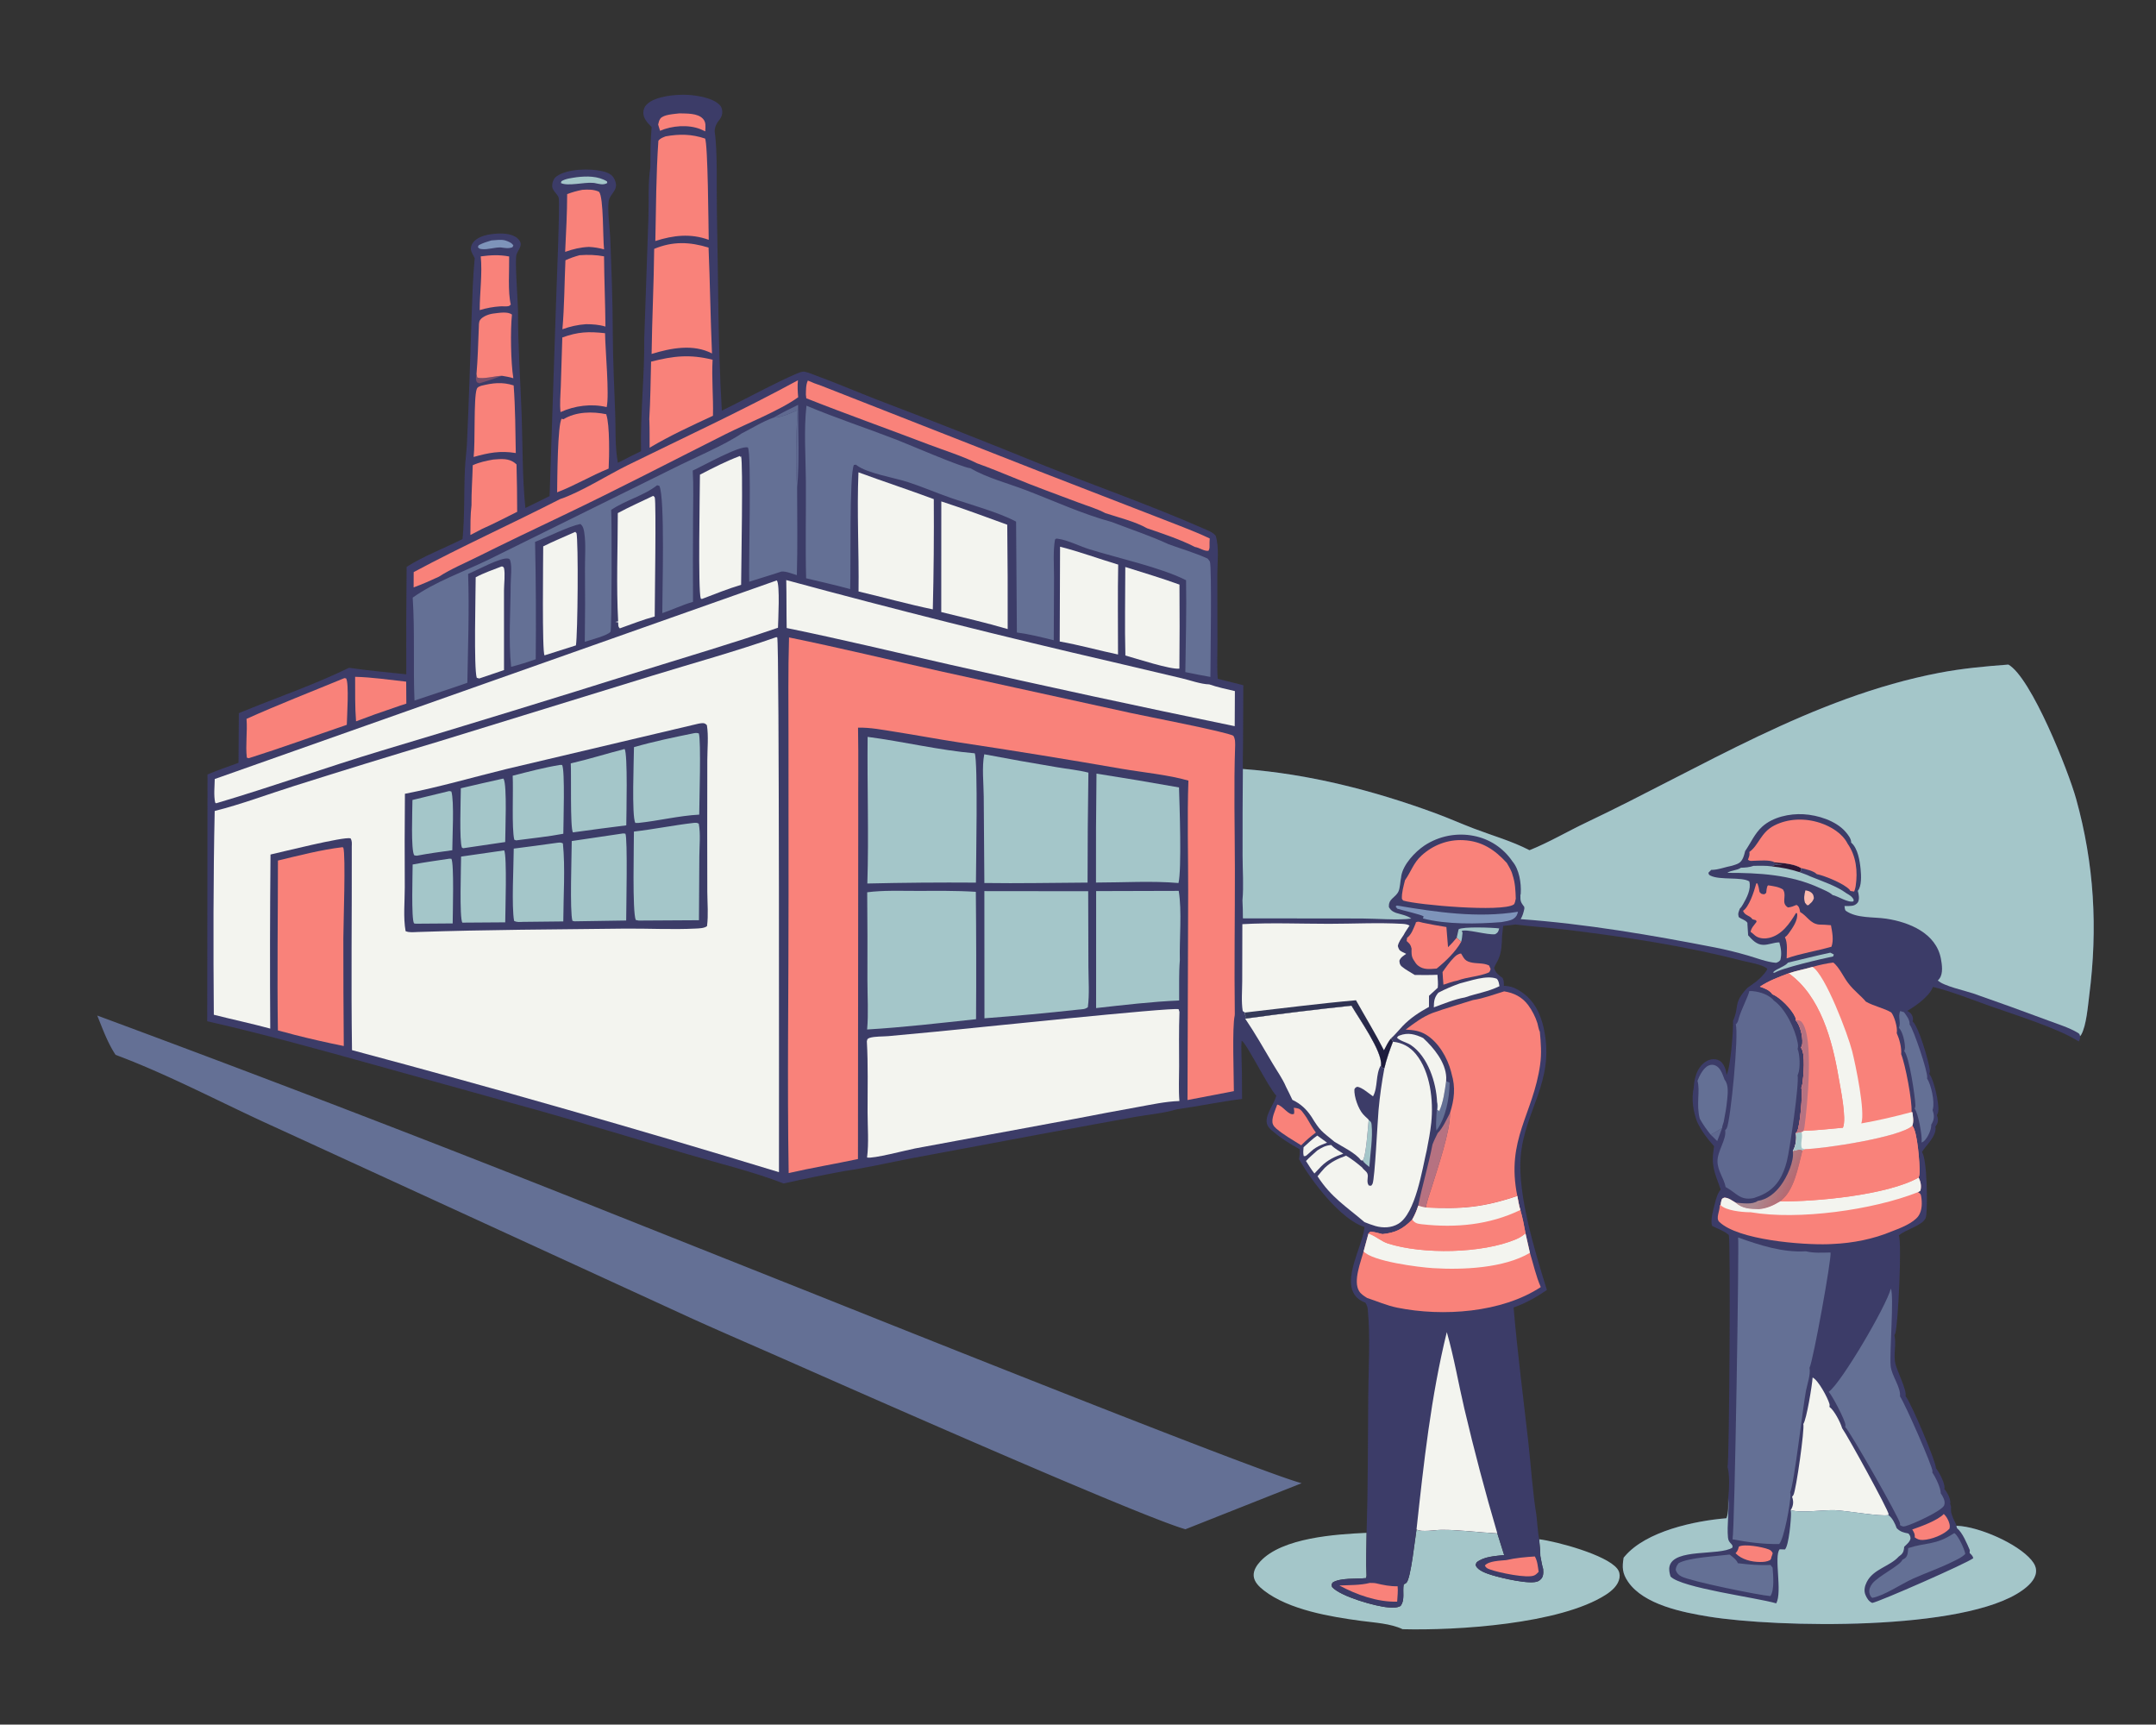 <svg xmlns="http://www.w3.org/2000/svg" viewBox="0 0 1024 819">
  <rect x="0" y="0" width="1024" height="819" fill="#333333" stroke="none"/>
  <path fill="#A4C6C9" d="M672.782 726.327c2.13 1.454 9.132.182 12.038.185 8.937.01 17.476 1.221 26.344 1.686L714.4 738.484c-4.294.517-9.48.666-13.008 3.417-.296.642-.692.984-.386 1.693 1.027 2.388 5.49 3.786 7.826 4.497 4.173 1.27 18.254 4.674 21.794 2.772 1.015-.546 1.815-1.363 2.138-2.493.29-1.011.246-2.186.163-3.221-.611-1.97-.915-4.198-1.337-6.226-.01-2.652-.331-5.301-.578-7.939 8.352 1.039 31.865 7.356 37.082 13.947 1.019 1.288 1.365 2.822 1.093 4.433-.592 3.497-3.646 6.149-6.488 7.975-21.763 13.99-71.03 17.039-96.526 16.368-5.646-2.714-13.457-3.123-19.635-3.947-14.624-1.949-34.271-5.22-46.192-14.414-2.182-1.683-4.67-3.998-4.902-6.91-.21-2.632 1.452-5.109 3.159-6.95 10.455-11.274 35.797-12.864 50.472-13.548-.025 6.761-.366 13.677-.028 20.42l-.249 1.078c-4.335.478-12.314-.234-15.862 2.123-.601 1.027-.542.954-.249 2.116 3.939 4.484 20.89 9.302 26.806 9.677 1.922.122 3.99.29 5.715-.687 2.213-2.99.842-6.823 1.502-10.248.397-.202.922-.434 1.262-.74 2.114-1.902 4.119-21.291 4.81-25.35Z"/>
  <path fill="#647095" d="M46.2 482.287A10319.251 10319.251 0 0 1 290.24 576.141l82.098 32.662c20.731 8.181 224.281 89.91 245.883 95.57L563.029 726.24c-22.203-6.226-169.969-71.682-191.021-80.959-14.732-6.493-29.511-12.836-44.176-19.487l-197.181-90.504c-25.006-11.27-50.184-24.812-75.749-34.338-3.771-5.661-6.174-12.386-8.702-18.665z"/>
  <path fill="#3C3C68" d="M309.486 60.342c-1.888-1.993-3.938-3.927-3.939-6.889-.001-1.491.615-2.86 1.673-3.899 4.084-4.014 14.02-4.782 19.449-4.5 4.445.231 12.41 1.484 15.418 5.121.8.968 1.07 2.396.926 3.62-.425 3.621-3.125 3.396-3.603 8.509 1.478 9.547.85 27.155 1.072 37.73.662 31.586.469 63.46 2.352 94.983 6.258-2.916 34.19-17.92 38.29-18.49 1.546-.215 3.95.902 5.408 1.436 10.134 3.711 20.109 7.981 30.168 11.901q39.986 15.226 79.61 31.369c25.015 9.939 50.603 18.896 75.234 29.745 1.987.874 4.487 1.721 5.853 3.459 1.727 5.222.773 13.122.774 18.612l.062 31.94c.006 5.771-.307 11.623.135 17.374l12.152 3.05-.137 28.762c-.054 3.669-.155 7.344-.083 11.013 31.365 2.338 61.894 10.164 91.376 20.974 6.191 2.27 12.223 4.977 18.385 7.327 8.816 3.362 17.97 5.921 26.377 10.276 9.323-3.754 17.967-8.894 27.028-13.197 54.974-26.1 107.062-59.462 167.678-71.066 10.8-2.068 21.776-3.082 32.728-3.895 10.856 6.093 28.512 50.53 32.176 63.722 8.632 31.036 10.352 61.488 6.248 93.393-.64 5.005-1.36 14.278-3.776 18.594-.144.254-.416.574-.584.786.064 1.182-.088 1.426-.624 2.5-9.464-6.162-30.664-12.779-41.92-16.754-8.96-3.162-18.104-6.907-27.328-9.166-1.648 4.456-8.192 9.07-12.208 11.393 1.264.66 2.016 1.282 2.512 2.671.296.845.272 1.494.024 2.352 2.872 2.245 7.632 18.802 8.152 22.9.096.722.056 1.327-.264 1.98 2.28 2.522 4.76 14.243 4.336 17.665-.096.752-.312 1.27-.664 1.93.504 1.592.8 2.765-.008 4.308-.216.406-.456.79-.712 1.174.44 2.31-.92 4.622-2.2 6.47-1.32 1.92-2.976 3.631-4.216 5.596 2.512 3.158 2.68 25.098 2.08 29.906-.064.55-.208 1.041-.368 1.569-1.832 3.578-9.536 5.331-12.664 8.121 1.512 3.257-.336 42.359-1.688 46.471-.096.282-.296.65-.424.899 1.04 4.407-.576 9.122.464 13.558.768 3.299 5.592 12.78 4.816 15.33 2.632 3.158 14.544 31.264 14.464 34.289 1.464 1.735 4.32 7.158 4.048 9.458-.016.13-.064.253-.096.38 1.384 1.581 2.92 4.431 2.888 6.588 0 .193-.056.382-.088.574.696 1.437.256 1.816.384 3.255.16 1.89 1.336 4.214 2.168 5.894.344.693.224.382.392 1.196.144-.001.296-.01.44-.003 10.424.467 28.56 8.399 35.168 16.227 1.456 1.733 2.504 3.661 2.192 5.991-.472 3.581-3.696 6.434-6.488 8.429-27.352 19.578-116.608 17.741-148.904 12.482-12.282-2-30.89-5.628-38.35-16.564-2.738-4.014-2.871-6.835-2.098-11.416q.279-.343.567-.679c10.09-11.91 33.153-16.835 48.249-18.062 1.144-2.714.8-6.596.848-9.502.456-4.098.792-10.933-.312-14.894.832-2.283 1.52-107.166.608-110.114-1.712-1.695-5.664-3.154-7.896-4.311-1.072-2.769.688-8.13 1.368-11.034.56-2.178 1.208-4.518 2.672-6.264-3.008-8.4-4.712-11.349-3.136-20.542-3.288-3.643-5.888-7.082-8.024-11.514-1.936-5.046-2.824-10.958-1.656-16.29.2-3.617 1.072-7.599 3.472-10.422 1.464-1.722 3.512-3.028 5.824-3.132 1.48-.066 2.952.465 3.976 1.554 1.344 1.431 2.256 4.002 2.264 5.927 1.872-2.69 3.384-21.636 3.12-25.653 3.192-7.001-.12-8.318 6.816-15.674 1.008-.651 1.96-1.386 2.92-2.1 1.768-1.046 5.976-5.023 6.576-6.944-1.944-2.03-8.984-3.104-11.784-3.827-27.464-7.088-55.759-11.365-83.896-14.78-7.965-.966-15.982-1.442-23.934-2.46-1.953.25-3.898.502-5.862.662l-.53 4.951c-.097 3.755-.176 7.374-1.736 10.873-.627 1.406-1.543 2.694-2.031 4.153.756 2.447 2.11 3.359 4.072 4.797.582 1.265.566 2.306.57 3.683 1.818.054 3.218.368 4.928.982 6.046 2.822 10.07 7.446 12.38 13.723.75 2.039 1.422 4.206 1.788 6.35 5.047 24.426-9.266 38.097-11.126 60.041-1.534 18.09 6.974 45.807 12.455 63.362-5.049 3.454-10.033 6.262-15.822 8.314 1.82 21.138 4.539 42.258 6.938 63.338 1.334 11.721 2.008 23.781 3.922 35.402.385 3.765.657 7.582 1.273 11.316.246 2.638.568 5.287.578 7.939.422 2.028.726 4.256 1.337 6.226.083 1.034.126 2.21-.163 3.221-.322 1.13-1.122 1.947-2.138 2.493-3.541 1.902-17.622-1.502-21.794-2.772-2.336-.71-6.798-2.109-7.826-4.497-.306-.709.09-1.05.386-1.693 3.528-2.751 8.714-2.9 13.008-3.417l-3.235-10.286c-8.868-.465-17.407-1.676-26.344-1.686-2.906-.003-9.908 1.269-12.038-.185-.691 4.059-2.697 23.448-4.81 25.35-.34.306-.865.538-1.262.74-.66 3.425.71 7.258-1.502 10.248-1.725.978-3.793.809-5.715.687-5.916-.374-22.867-5.193-26.806-9.677-.294-1.162-.352-1.089.249-2.116 3.547-2.358 11.526-1.645 15.862-2.123l.249-1.078c-.338-6.743.003-13.659.028-20.42.654-21.789.591-43.63.778-65.429.111-13.05 1.026-27.603-.212-40.499-.131-1.368-.427-2.268-1.204-3.411-1.922-.668-3.598-1.737-4.83-3.387-5.904-7.91 3.234-23.102 4.381-31.762.032-.247.059-.495.089-.743-11.397-3.574-25.24-21.905-31.083-32.201.224-1.599.483-3.118.283-4.737-4.519-2.49-8.769-5.087-12.67-8.482-.945-.67-2.059-1.753-2.564-2.805-1.962-4.087 2.853-9.681 3.943-13.563.058-.206.11-.414.166-.622-3.789-3.893-14.356-25.403-16.439-26.048l-.164 2.642q.39 12.498.371 25.003c-10.371 1.262-20.617 3.482-30.971 4.912-6.261 1.909-13.472 2.488-19.95 3.641l-41.189 7.502-64.454 12.038c-10.845 2.061-21.694 4.618-32.614 6.198q-14.322 2.663-28.537 5.852c-14.675-5.689-30.502-9.471-45.614-13.902-23.2-6.801-46.257-13.89-69.539-20.43l-79.471-22.079c-26.222-7.269-52.63-14.617-79.172-20.648l.145-117.187c4.788-2.044 9.833-3.706 14.714-5.529l.162-23.581c17.362-7.218 35.449-13.295 52.339-21.551 9.005 1.338 18.143 2.117 27.194 3.103q-.11-25.524.162-51.047c7.944-5.064 18.06-8.883 26.57-13.207 1.046-11.163.605-22.478 1.143-33.666.192-3.99.762-7.951.95-11.942.937-19.97 1.53-40.052 2.205-60.041.362-9.229.567-18.508 1.465-27.704l-.212-.41c-.115-.23-.226-.461-.342-.69-.462-.908-1.066-1.866-1.229-2.886-.212-1.329.31-2.649 1.157-3.655 2.623-3.12 7.613-3.838 11.464-4.048 3.176-.173 7.388.121 9.745 2.496 2.796 2.818.234 4.731-.716 7.389-.909 2.542.663 22.495.712 26.756-.096 16.374 1.139 33.003 1.716 49.382.514 14.606.287 29.756 1.77 44.282 3.866-1.815 7.678-3.772 11.51-5.661l2.966-89.086c.179-6.919 2.072-50.634 1.33-52.671-.337-.923-1.171-1.846-1.774-2.602-.963-1.21-1.442-2.073-1.246-3.676.183-1.51.827-2.958 2.1-3.844 5.158-3.592 15.485-3.756 21.419-2.449 1.996.44 4.286 1.18 5.492 2.951.85 1.247 1.486 3.113 1.168 4.625-.519 2.473-3.022 4.177-3.391 6.665-.681 4.6.554 12.596.744 17.63.558 14.74 1.164 29.639 1.19 44.388.042 13.038.702 26.07 1.164 39.098.272 7.655-.158 15.633 1.272 23.171q5.466-2.826 10.994-5.531c-.4-17.716 1.688-35.461 1.522-53.178l1.989-57.912c.278-7.672-.281-16.146.906-23.688.065-6.378.03-12.777.614-19.133Z"/>
  <path fill="#5F6990" d="M812.464 538.829c1.92-.885 3.672-2.03 5.456-3.156-.768 2.068-1.48 4.183-2.32 6.222l-3.136-3.066Z"/>
  <path fill="#7A4E69" d="m226.312 177.638.342 1.612c2.377 1.042 8.788-.797 11.778-.784-3.567 1.318-7.122 2.53-10.776 3.59l-1.169-.525c-.657-1.438-.446-2.367-.175-3.894Z"/>
  <path fill="#FEBBAF" d="M857.48 422.847c.944.076 2.032.404 2.784 1.015.992.798 1.096 1.51 1.24 2.702-.48 1.38-.944 1.898-2.08 2.801l-.24.378-.856.17-1.016-1.167c-.72-2.196-.336-3.737.168-5.9Z"/>
  <path fill="#5F6990" d="M379.06 192.262c-.031 12.974.722 26.602-.462 39.514-.817-10.35-.439-26.505.22-36.974-3.548 1.454-7.492 3.462-11.371 3.507 3.935-2.281 7.511-4.091 11.613-6.046Z"/>
  <path fill="#F3F4EF" d="m625.654 539.288 4.642 3.358c-1.79.713-3.662 1.342-5.294 2.377-1.474.851-2.609 2.127-3.922 3.194-.79.641-.822.918-1.868.807-.359-1.448-.21-2.728-.079-4.202 2.099-1.868 4.19-3.971 6.522-5.534Z"/>
  <path fill="#A4C6C9" d="M650.057 531.861c.986.84 1.25.902 1.386 2.251.632 6.255-.644 13.759-1.082 20.065-1.088-.907-2.448-1.831-3.172-3.053 1.612-1.406 2.572-16.315 2.867-19.263Zm41.811-86.553.906-3.987c2.092-1.375 16.268-.814 19.286-.408-.518 1.588-.412 1.818-1.89 2.737-3.649.527-14.228-2.72-15.926-1.476l.399.725c-.157 1.442-.238 2.945-.642 4.339l-2.133-1.93Z"/>
  <path fill="#7E94BA" d="M233.401 114.175c1.99-.118 4.681-.549 6.593.019 1.327.394 3.186 1.139 3.834 2.421l-.481.818c-1.894.701-3.606.319-5.554.063-2.958-.054-6.202 1.162-9.044.794-1.006-.13-1.198-.21-1.785-.966l.394-.869c1.964-1.052 3.918-1.654 6.043-2.281Z"/>
  <path fill="#647095" d="M682.549 523.398c.342 1.248.394 1.987.169 3.266-.022.123-.047.246-.07.368l1.181.782-.281-.067c1.994-4.331 2.633-9.608 3.309-14.314l1.635.742c-.026 7.285-1.811 16.774-6.28 22.752-.458-4.151.302-9.253.338-13.529Z"/>
  <path fill="#A4C6C9" d="M273.856 84.158c4.822-.579 10.161-.627 14.445 1.987l.13.76c-1.977 1.146-3.902.422-6.042.009-.102-.011-.205-.025-.308-.034-.171-.016-.342-.027-.514-.043-4.118-.375-11.834 1.716-15.179.085l.27-.865c2.147-1.3 4.757-1.488 7.199-1.898Zm595.456 368.263 1.64.836c-.08.31-.128.688-.304.957-4.584.911-25.256 5.697-27.968 7.876l-.168-.799.032.685-.448-.251c2.016-1.858 5.48-2.653 7.16-4.588 6.696-1.591 13.328-3.269 20.056-4.715Z"/>
  <path fill="#F3F4EF" d="M632.266 543.766c1.61 1.708 3.771 2.866 5.742 4.118-4.147 1.436-7.33 2.898-10.485 6.002l-3.238 3.409c-1.467-1.89-2.723-3.916-4.007-5.934 1.65-1.771 3.562-3.366 5.356-4.993 2.126-1.4 4.046-2.446 6.631-2.602Z"/>
  <path fill="#F9827A" d="M824.304 737.636c.144-.172.296-.341.44-.516.656-.792.88-1.682 1.144-2.652 2.64-1.379 11.032.163 13.92 1.244 1.208.455 1.568.768 2.144 1.906-.208.662-.392 1.357-.664 1.994-.016.627-.216.751-.552 1.26-1.568.826-3.112.914-4.848.907-4.072-.014-8.704-1.176-11.584-4.144Zm83.928-11.278c4.104-1.43 12.016-4.263 14.976-7.366.768.735 1.336 1.494 1.824 2.446.72 1.395 1.328 3.031.848 4.573-2.704 2.883-8.632 5.174-12.6 5.314-1.624.057-2.536-.297-3.856-1.21.152-1.567-.392-2.468-1.192-3.756ZM322.689 53.836c3.43.114 8.638-.175 11.166 2.558 1.606 1.737 1.19 3.798 1.105 5.979-.771-.373-1.546-.737-2.344-1.052-5.791-2.288-13.492-1.635-19.122.784l-.903-2.939c.219-.991.411-1.963 1.016-2.804 1.453-2.02 6.702-2.208 9.082-2.525Zm327.882 697.893c.95.035 1.994-.02 2.924.168 3.401.806 6.786 1.521 10.302 1.399.274 2.319-.092 4.986-.21 7.336-9.342.248-19.274-3.274-27.454-7.683 4.6-.223 10-.077 14.439-1.22Zm64.915-10.858c4.469-1.034 8.927-1.418 13.488-1.71 1.265 2.161 1.437 4.855 1.812 7.294-.605.634-1.155 1.231-1.942 1.645-3.232 1.698-17.378-1.357-21.074-2.738-1.297-.485-1.918-.669-2.524-1.895 1.845-2.251 7.419-2.281 10.24-2.596Z"/>
  <defs>
    <linearGradient id="a" x1="1062.333" x2="1049.983" y1="703.647" y2="697.532" gradientUnits="userSpaceOnUse">
      <stop offset="0" stop-color="#B46B73"/>
      <stop offset="1" stop-color="#AC8990"/>
    </linearGradient>
  </defs>
  <path fill="url(#a)" d="M1064.39 683.214c.1-.015.21-.019.31-.043 2.14-.507 3.34-1.073 5.53-.426-2.5 9.524-4.78 24.383-13.35 30.422-4.01 2.443-7.94 4.237-12.69 4.627-5.25-.158-9.66-.182-13.8-3.879 3.9.278 9.87 1.359 13.19-1.028 5.67-.816 10.29-4.659 13.62-9.131 3.7-4.954 8.1-14.271 7.19-20.542Z" transform="scale(.8)"/>
  <path fill="#F9827A" d="M685.146 461.63c1.6-2.31 3.407-4.839 5.371-6.852.934-.958 2.05-1.894 3.435-1.939l1.125 1.869c.848 1.33 1.766 1.859 3.298 2.265 2.971.787 6.012.159 8.857 1.524l.753 1.705c-.25.598-.348 1.398-.966 1.658-4.666 1.967-10.047 2.036-14.828 3.825-2.18.372-4.496 1.293-6.624 1.946-.208-1.994-.301-3.999-.422-6Z"/>
  <path fill="#B67281" d="M688.688 528.533c.257 8.4-5.942 26.346-8.606 35.024-.99 3.226-2.316 6.546-2.856 9.876-1.229-.11-2.441-.532-3.627-.858 1.923-9.731 4.877-19.255 6.767-29.036.688-1.868 1.594-3.635 2.465-5.423 2.385-2.318 4.258-6.609 5.858-9.582Z"/>
  <path fill="#F3F4EF" d="M693.422 467.001c4.863-1.16 12.654-4.071 17.442-2.21.998.995 1.066 2.221 1.311 3.546-5.27 2.631-10.949 3.432-16.436 5.347-4.933.847-10.038 3.01-14.746 4.71.062-2.927.211-4.678 2.154-6.958 3.378-1.791 6.683-3.156 10.276-4.435Z"/>
  <path fill="#7E94BA" d="m663.643 431.536-.79-1.026.562-.476c18.951 3.162 38.382 6.077 57.552 2.959-.343 1.483-.807 2.464-2.128 3.321-1.559 1.012-3.961 1.254-5.773 1.599-11.453.932-26.052 1.178-37.233-1.73l.327-.95c-.782-.841-10.61-3.022-12.518-3.698Z"/>
  <path fill="#F9827A" d="M606.626 524.566c2.698.426 5.578 5.646 7.992 4.379.14-1.086.098-1.802-.158-2.866 1.779.191 2.798.26 4.006 1.775.748.938 1.43 1.941 2.11 2.928 1.381 2.434 2.782 4.785 4.406 7.066-2.541 1.869-4.775 3.803-6.977 6.062-3.943-2.488-8.215-4.894-11.777-7.896-.684-.634-1.258-1.182-1.633-2.062-1.047-2.459 1.183-6.938 2.03-9.386Z"/>
  <path fill="#F3F4EF" d="M682.549 523.398c-.378-9.294-4.358-21.615-12.426-27.078-1.954-1.323-5.132-1.91-6.652-3.544.451-.552.492-.729 1.191-.998 4.138-1.592 7.481-.609 11.283 1.183 5.004 4.637 10.691 11.495 10.953 18.706.022.589-.006 1.176-.042 1.764-.676 4.706-1.315 9.982-3.309 14.314l.281.067-1.181-.782c.023-.122.049-.245.07-.368.226-1.278.174-2.018-.169-3.266Z"/>
  <path fill="#A4C6C9" d="M842.84 409.527c3.376.188 9.776.758 12.544 2.713l-.04 1.492-.752.42c1.696.659 3.568 1.226 5.184 2.041 5.264 2.166 12.6 4.564 17.112 7.973 1.504.887 2.68 1.466 3.504 3.073l-.072.815c-2.664.77-7.144-2.418-9.92-3.002-1.6-1.468-4.04-2.376-6.008-3.289-13.904-6.45-28.944-7.265-43.992-7.247 1.912-1.351 4.48-1.035 6.464-2.434 1.984-.039 4.16-.213 6.016-.902 2.856-.004 5.84-.17 8.656.278 1.592-1.042 3.144-.676 5.008-.658l-4.16-.864.456-.407Z"/>
  <path fill="#2D1735" d="M842.84 409.527c3.376.188 9.776.758 12.544 2.713l-.04 1.492-.752.42q-3.184-1.019-6.456-1.695-3.272-.676-6.6-1.001c1.592-1.042 3.144-.676 5.008-.658l-4.16-.864.456-.407Z"/>
  <path fill="#F9827A" d="M228.33 121.757c4.834-.626 8.706-.85 13.494.041.117 6.383-.702 16.903.786 22.843-.083.118-.775.67-.91.706-1.05.287-2.962.058-4.11.135-3.391.229-6.501.809-9.752 1.785.007-8.347 1.314-17.257.494-25.51Zm444.047 316.742.078-.462c1.156-.635 1.97-.142 3.228.146 3.747.81 7.506 1.447 11.288 2.065l.776 9.581c1.5-1.45 2.825-2.88 4.121-4.519l2.133 1.93c-2.664 4.772-7.41 9.294-11.661 12.744-3.181.221-6.248.693-8.91-1.483-.838-.686-1.383-1.581-1.939-2.492-.099-.162-.206-.32-.302-.485-.916-1.583-.788-3.295-.763-5.061-.501-1.97-.814-2.178-2.338-3.566l.213-1.573c2.103-1.439 3.085-4.564 4.075-6.824Z"/>
  <path fill="#647095" d="M806.224 513.302c.904-2.416 2.808-6.208 5.264-7.288 1.128-.494 2.336-.481 3.44.062 2.392 1.174 3.256 4.358 4.168 6.658 2.032 2.476 1.512 6.549 1.232 9.566-.336 3.545-.968 6.995-1.648 10.486-.264.918-.688 1.937-.76 2.886-1.784 1.126-3.536 2.271-5.456 3.156-1.928-2.441-3.64-4.813-5.144-7.541-1.808-6.95.28-13.344-1.096-17.986Z"/>
  <path fill="#F9827A" d="M168.671 321.415c8.078.202 16.219 1.418 24.249 2.304l.074 10.427c-1.902.565-3.777 1.259-5.654 1.903q-9.193 3.049-18.236 6.514c-.55-7.015-.399-14.114-.433-21.149Z"/>
  <path fill="#647095" d="m902.496 480.138 1.8.546c1.224 1.609 2.856 3.731 2.68 5.863 1.824 2.122 8.704 22.522 8.352 25.233-.008.112-.048.219-.08.329 2 3.16 3.664 10.894 2.792 14.533-.04.17-.096.336-.144.504.752 2.318.92 4.014-.232 6.224-.128.252-.272.502-.416.743.128 2.341-1.648 6.05-3.32 7.692-.408.398-.832.56-1.352.763.032-.151.08-.299.104-.453.344-2.672-1.64-13.588-3.312-15.582.216-.534.376-1.009.36-1.597-.112-3.99-2.92-23.33-5.312-25.779.184-.525.344-.969.352-1.534.008-2.758-1.016-7.546-2.88-9.543 1.088-2.602-.584-5.19.608-7.942Z"/>
  <path fill="#F9827A" d="M276.584 90.147c2.682-.178 5.477-.255 7.945.946 2.209 2.666 1.753 22.147 2.378 27.326-2.461-.661-4.684-1.038-7.23-1.162-4.028.185-7.46 1.014-11.255 2.357.429-9.162.94-18.247.953-27.427 2.4-.931 4.684-1.546 7.209-2.04Zm-49.186 65.891c.056-1.213-.082-3.114.632-4.098 1.305-1.799 4.342-2.816 6.474-3.062 2.441-.282 6.673-1.065 8.655.52-.802 7.426-.558 22.765.657 30.234-1.769-.582-3.553-.859-5.384-1.166-2.99-.013-9.401 1.826-11.778.784l-.342-1.612c.616-7.15.794-14.43 1.086-21.6Z"/>
  <path fill="#647095" d="M928.344 728.117c1.832 1.37 4.536 7.252 5.032 9.565.016.098.008.199.016.298-1.552 1.638-3.912 2.649-5.928 3.649-6.128 3.043-12.64 5.281-18.88 8.082-5.664 2.542-13.512 8.031-19.36 9.115-.824-.615-1.136-1.355-1.344-2.378-.32-1.603.456-3.203 1.408-4.432 2.76-3.538 13.472-8.709 14.264-11.302.44-.226 1.024-.489 1.4-.84 1.264-1.19 1.208-3.064 1.352-4.683 8.64-2.813 13.008-1.269 21.664-7.004l.376-.07Zm-87.488 29.866c-5.424-.402-37.824-7.015-42.19-9.293-1.506-.786-2.25-1.543-2.786-3.142.19-1.602.462-1.918 1.367-3.19 4.634-2.684 18.498-3.341 24.258-4.102 1.328 1.009 3.32 2.525 3.904 4.11 5.2.631 10.256 1.095 15.512.834l.984 1.294c.264 3.55.968 10.549-1.048 13.49Z"/>
  <path fill="#F9827A" d="M228.53 183.209c5.47-1.355 9.995-1.922 15.436-.171.78 10.616.826 21.464 1.01 32.112-7.416-1.223-12.885-.133-20.021 1.863.814-6.875-.043-28.09 1.47-32.222.402-1.096 1.123-1.156 2.104-1.582Zm46.751-62.01c3.92-.294 7.744-.181 11.61.532.08 11.119.584 22.233.668 33.358-3.082-.932-6.018-1.111-9.219-1.139-3.926.27-7.532 1.077-11.226 2.424.958-10.845.947-21.888 1.444-32.774 2.219-1.019 4.368-1.756 6.722-2.401Zm-41.063 97.046c3.751-.283 7.469-.789 10.576 1.846.18.153.354.314.53.47q.306 11.247.31 22.498c-5.518 2.738-11.011 5.625-16.646 8.114l-5.573 2.9c.047-4.686-.058-9.422.519-14.079-.066-6.341.461-12.711.594-19.058 3.105-1.406 6.352-2.096 9.688-2.692Z"/>
  <path fill="#F3F4EF" d="m238.201 269.012.579.054c.194.232.51.403.582.697.657 2.652.004 7.836.01 10.685l.012 37.768q-5.864 2.052-11.765 3.995l-1.178-.314c-1.467-4.386-.519-40.393-.514-47.747 3.875-2.085 8.18-3.531 12.274-5.138Z"/>
  <path fill="#F9827A" d="M827.848 432.562c2.904-1.865 5.248-9.194 6.144-12.498.048-.166.088-.333.128-.499l.552-.056.12.327c.472 1.251.704 2.434.896 3.754.92 1.048.904.955 2.296 1.101l.88-.658c.112-1.172.2-2.24.632-3.353l.376-.234c2.36.379 4.864.666 6.936 1.947.096.178.208.353.304.534 1.464 2.817-1.28 5.972 2.088 8.019 1.504-.12 2.664-.619 4.048-1.206.92.48 1.184 1.042 1.464 2.052.152.527.176.796.248 1.307 3.368 1.884 4.784 5.548 8.984 5.972 1.896.061 3.784.101 5.672.314.592 3.193 1.408 7.114.232 10.225-7.072 2.017-14.288 3.086-21.272 5.517.032-3.034.584-7.322-.824-10.046.76-.509 1.208-.997 1.744-1.748 1.88-2.633 4.592-6.35 4.024-9.625l-.512-.106c-3 4.98-6.672 10.388-12.752 11.81-1.912.447-4.28.348-6.016-.67-.696-.411-1.256-1.003-1.872-1.514-.304-.246-.616-.474-.928-.708.368-1.934 1.712-3.186 2.848-4.748l-.248-.749-1.704-.46c-1.208-1.91-3.504-1.581-4.488-4.002ZM267.564 199.13c5.931-3.666 13.841-3.795 20.43-2.402l-.011.217c1.666 5.013 1.398 19.925 1.092 25.589-8.31 3.385-16.118 8.066-24.461 11.27.082-5.357.164-32.614 2.189-34.966l.762.292Zm-.49-38.868c7.506-2.712 12.448-2.89 20.296-2.026.08 7.476 2.124 29.493.77 35.097-7.24-1.744-15.15-.694-21.913 2.365-.454-3.924.006-8.246.127-12.196l.72-23.24Z"/>
  <path fill="#F3F4EF" d="m273.275 252.562.45.697.054-.43c1.001 4.705.622 48.266-.238 53.662l-14.91 4.734c-1.222-1.371-.634-46.278-.63-51.754 4.958-2.513 10.214-4.594 15.276-6.907Zm36.881-17.047.284.087c.182.224.463.396.546.673.734 2.451-.018 49.513-.029 56.497-5.587 1.486-11.114 3.723-16.576 5.636-.926-.897-.694-1.577-.766-2.833l-1.362-.239 1.338-.255c-.905-17.017-.187-34.368-.164-51.414 5.442-2.929 11.158-5.468 16.729-8.151Z"/>
  <path fill="#F9827A" d="M830.864 404.586c4.448-3.126 5.384-9.259 11.808-12.546 6.744-3.446 14.792-3.588 21.896-1.22 4.976 1.659 10.528 4.942 12.936 9.81 4.128 5.892 4.904 13.182 3.856 20.185-.088.589-.248 1.17-.416 1.74l-.304.84c-.608-.089-1.232-.159-1.832-.286-.072-.144-.104-.31-.208-.432-2.44-2.931-11.88-6.786-15.72-7.561-1.56-1.598-5.328-2.382-7.496-2.875-2.768-1.955-9.168-2.525-12.544-2.713-2.184-1.335-7.464-.782-9.984-.745-1.216.045-1.648.242-2.664-.482.36-.998.816-2.022.736-3.103-.016-.205-.04-.407-.064-.611Zm-667.296-82.551.799.127c1.502 2.05.419 18.465.35 22.053-15.53 5.29-30.968 10.937-46.614 15.874l-.871-.29c-.693-6.014.343-12.296-.142-18.414 15.268-6.862 31-12.954 46.478-19.35Zm145.661-150.291c10.698-2.733 18.41-3.58 29.217-.914-.5 8.839.412 17.762.18 26.614-10.19 4.734-20.419 9.423-30.085 15.175-.034-4.314.042-8.663-.113-12.974l-.053-.45c.547-9.131.629-18.306.854-27.451Z"/>
  <path fill="#F3F4EF" d="M534.463 269.262c8.593 2.712 17.26 5.289 25.73 8.364q.154 19.952-.038 39.903c-4.093.548-20.698-4.846-25.65-6.227-.362-13.982-.043-28.049-.042-42.04Z"/>
  <path fill="#F9827A" d="M316.134 64.753c6.585-1.186 12.355-1.1 18.722 1.035 1.386 2.197 1.622 41.995 1.755 48.094-8.612-3.105-16.784-2.171-25.356.572.329-15.756.362-31.894 1.446-47.595.97-1.249 2.02-1.5 3.432-2.106Z"/>
  <path fill="#F3F4EF" d="m351.429 216.548.066.436.472-.27c1.043 3.049.065 53.11.029 61.028-6.302 1.854-12.506 4.404-18.65 6.724l-.516-.218c-1.345-3.578-.421-50.862-.394-58.818 6.208-3.222 12.435-6.422 18.992-8.882Zm152.054 43.092c9.246 2.33 18.448 5.754 27.606 8.493-.278 14.215-.071 28.47-.084 42.69-9.247-1.948-18.386-4.53-27.689-6.177l.166-45.006Z"/>
  <path fill="#F9827A" d="M310.706 118.186c8.908-3.681 16.815-3.358 25.826-.614.702 16.758.903 33.535 1.634 50.286-8.93-4.642-19.487-2.568-28.686.233.221-16.638 1.064-33.265 1.226-49.905Zm356.618 299.801c2.885-4.022 3.93-8.125 7.824-11.682 5.46-4.989 12.432-7.672 19.849-7.314 8.778.423 14.89 4.484 20.651 10.791 1.081 1.874 2.245 3.658 2.757 5.779 1.237 3.568 1.407 7.467 1.518 11.219-.198.76-.36 2.377-1.019 2.802-5.697 3.674-45.371.205-52.47-1.907l-.608-.855c-.097-3.014.782-5.932 1.498-8.834Zm-288.34-237.389c-.298 2.745-.121 5.315.118 8.058-8.83 6.336-24.655 12.579-34.774 17.668-25.57 12.859-51.003 26.094-76.837 38.414-13.604 6.488-27.178 12.962-40.673 19.682-6.008 2.993-12.736 5.806-18.344 9.442-3.97 1.85-7.9 3.598-12.022 5.094l.03-7.263c22.83-12.242 46.492-22.896 69.549-34.683 9.751-3.238 22.49-11.382 32.208-16.158 26.994-13.266 54.296-25.896 80.745-40.253Zm4.709.123c2.095.927 4.157 1.742 6.338 2.445l103.999 40.825 55.307 21.443c8.39 3.347 17.082 6.407 25.232 10.282-.074 1.25-.138 2.47-.093 3.722.031.869-.099 1.356-.507 2.143-2.08.253-4.309-1.523-6.415-1.819-6.987-3.591-15.288-6.324-22.737-8.88-5.758-3.25-13.526-5.114-19.811-7.188-3.95-2.118-8.748-3.499-12.958-5.098-10.322-3.918-20.689-7.593-30.875-11.864-5.682-2.321-11.354-4.629-17.128-6.709-7.253-3.592-15.676-6.156-23.249-9.05-19.257-7.36-38.666-14.233-57.836-21.825l-.2-1.74c.068-2.255-.044-4.603.933-6.686Z"/>
  <path fill="#F3F4EF" d="M860.904 654.175c2.704 1.221 7.2 9.676 7.992 12.51.152.539.08.906.008 1.45 2.288 1.646 5.208 7.314 6.016 10.101 2.584 3.553 22.136 39.157 22.08 40.857-.008.141-.056.278-.08.416-3.816.806-19.936-2.108-25.352-2.313-5.936-.226-16.112 1.484-21.08-.061.112-.172.24-.335.336-.518 1.016-1.903 1.072-3.823.328-5.804.296-.356.448-.494.664-.882 1.256-2.3 5.36-31.279 4.68-33.682 1.528-2.16 4.192-18.377 4.408-22.074ZM447.078 238.122c10.526 3.41 20.914 7.301 31.318 11.068q.288 24.776.207 49.553c-10.398-3.069-21.021-5.486-31.548-8.078l.023-52.543Zm240.088 394.506c3.455 12.006 5.486 24.236 8.338 36.375q7.008 29.815 15.661 59.194c-8.868-.465-17.407-1.676-26.344-1.686-2.906-.003-9.908 1.269-12.038-.185 3.41-31.351 6.839-63.043 14.383-93.699Z"/>
  <path fill="#A4C6C9" d="M520.785 367.395q19.632 3.062 39.19 6.562c.258 8.033 1.324 39.223-.252 45.39-12.592-1.096-26.445-.224-39.174-.22q-.084-25.867.235-51.731Z"/>
  <path fill="#F3F4EF" d="M407.729 224.31c11.884 4.362 23.921 8.312 35.778 12.725q.19 26.182-.466 52.355c-11.791-2.459-23.542-5.724-35.273-8.505.246-18.812-.823-37.806-.04-56.575Z"/>
  <path fill="#A4C6C9" d="m520.615 423.179 39.226-.109c1.578 9.695.276 22.739.531 32.906-.506 6.307-.264 12.819-.329 19.155-13.132.562-26.378 2.154-39.442 3.604l.014-55.557Z"/>
  <path fill="#F3F4EF" d="M661.578 494.719c4.467.45 8.056 2.402 10.896 5.863 6.889 8.396 8.4 22.124 7.314 32.542-.458 4.387-1.281 8.723-2.134 13.047-2.193 9.264-5.31 30.108-13.539 35.023-3.28 1.959-7.264 2.049-10.863 1.038-1.765-.495-3.483-1.185-5.19-1.85-8.611-7.402-15.823-11.712-22.287-21.766 1.055-1.407 2.29-2.709 3.448-4.033 3.14-2.939 6.114-4.263 10.105-5.767 2.767 1.63 5.141 3.518 7.592 5.589.582.98 1.896 1.69 2.438 2.734.892 1.72-.659 3.861.755 5.855l1.127.122c.226-.328.536-.612.678-.984 1.099-2.878 2.323-29.328 2.821-34.867.607-6.75 1.543-13.335 2.782-19.997 1.021-4.332 2.462-8.41 4.059-12.55Z"/>
  <path fill="#647095" d="M898.072 611.946c1.576 3.598-.672 29.667-.104 36.689.368 4.558 4.936 10.205 4.44 14.489 2.448 3.548 15.712 33.793 15.432 35.621-.024.17-.064.338-.104.506 1.56 2.249 4.008 7.295 4.048 9.978.952 1.317 2.096 3.368 1.76 5.05-.056.254-.128.506-.208.751-1.624 2.791-14.84 8.81-18.304 9.73-1.312.349-1.512.101-2.664-.502.024-.25.096-.502.072-.752-.232-2.39-24.032-44.233-26.064-45.828.04-.25.136-.679.12-.96-.144-2.35-6.248-13.991-7.944-15.725 6.056-4.344 27.32-40.64 29.52-49.047Z"/>
  <path fill="#F3F4EF" d="M591.411 483.758q25.192-3.486 50.482-6.162c3.498 6.063 14.647 21.609 14.033 28.202-2.711 4.274-1.367 10.47-3.806 14.858-1.881-1.301-5.282-4.297-7.454-4.548-.9.352-.899.372-1.39 1.21-.204 3.486 1.847 9.289 4.159 11.868.737.822 1.575 1.573 2.391 2.316l.23.359c-.295 2.948-1.255 17.857-2.867 19.263l-.794-.093c-2.604-3.562-8.801-6.406-12.588-8.81-6.303-5.23-6.642-4.91-11.006-12.004-2.342-3.512-5.155-6.108-8.974-7.896-.95-2.098-2.022-4.155-3.041-6.221-1.603-3.803-4.27-7.537-6.387-11.112-4.221-7.129-8.33-14.376-12.987-21.231Z"/>
  <path fill="#5F6990" d="M830.864 470.639c3.576-.091 8.488 1.323 11.088 3.886.288.287.232.246.464.593 5.536 3.785 10.152 13.477 11.376 19.938.216 1.131.288 1.986-.008 3.107 1.104 2.698 1.336 9.141.232 11.91-.072.187-.16.37-.24.555.84 3.97-3.744 35.582-5.088 40.803-.824 3.215-1.976 6.408-3.808 9.195-2.712 4.115-6.44 6.539-11.096 8.02-.424.184-.536.251-1.056.35-6.112 1.17-7.872-2.263-12.44-4.875-.224-.13-.456-.254-.688-.38-.816-4.238-3.808-7.618-3.872-12.214-.072-4.94 4.368-10.381 3.64-14.815.392-.377.456-.394.76-.948 1.808-3.323 5.808-44.685 4.272-49.264 1.032-.889 1.144-1.82 1.496-3.074 1.136-4.047 4.36-10.051 4.968-12.787Z"/>
  <path fill="#F9827A" d="m162.645 402.327.41.221c1.213 3.402.039 36.281.021 43.083q-.026 25.564.21 51.126-11.648-2.341-23.165-5.258l-8.132-2.163c-.406-26.858.024-53.797.017-80.663 9.91-2.382 20.537-5.139 30.639-6.346Z"/>
  <path fill="#A4C6C9" d="M467.476 358.207q17.226 3.274 34.523 6.145c4.894.842 10.159 1.331 14.942 2.571q-.393 26.108-.4 52.219c-16.33.085-32.685.441-49.013.194l-.299-41.035c-.04-6.302-.938-13.998.247-20.094Zm.051 64.977 49.312.055.106 35.786c.022 6.31.553 13.038-.261 19.282-1.362 1.093-2.862.97-4.562 1.158q-22.239 2.454-44.551 4.118l-.043-60.4Z"/>
  <path fill="#F9827A" d="M857.312 545.706c8.8-.118 45.24-5.653 50.96-11.108 2.456 2.593 3.552 18.219 3.448 22.321-.016.809-.192 1.524-.432 2.291.952 2.1 1.384 3.958.808 6.227l-1.128.718c.944.654 1.264.674 1.472 1.846.544 3.013.544 6.942-1.304 9.51-2.4 3.339-8.696 5.794-12.528 7.227-8.8 3.695-18.632 5.622-28.136 6.026q-1.056.067-2.112.103c-12.264.407-42.936-1.968-51.808-10.638-1.744-1.703.328-5.238.224-7.602 0-.114-.008-.228-.016-.342l.432.034c.104-.883.184-1.619.472-2.468.28-.814.544-.73 1.272-1.097 1.944-.01 3.744 1.412 5.376 2.377 3.312 2.958 6.84 2.977 11.04 3.103 3.8-.312 6.944-1.747 10.152-3.702 6.856-4.831 8.68-16.718 10.68-24.338l1.128-.49Z"/>
  <path fill="#F3F4EF" d="M911.288 559.21c.952 2.1 1.384 3.958.808 6.227l-1.128.718c-21.296 8.455-56.936 13.415-79.512 9.533-.224.001-.456.009-.688.004-3.592-.07-10.976-.776-13.576-3.372.104-.883.184-1.619.472-2.468.28-.814.544-.73 1.272-1.097 1.944-.01 3.744 1.412 5.376 2.377 3.312 2.958 6.84 2.977 11.04 3.103 3.8-.312 6.944-1.747 10.152-3.702 17.008.184 51.032-2.996 65.784-11.323Z"/>
  <path fill="#F9827A" d="M857.312 545.706c8.8-.118 45.24-5.653 50.96-11.108 2.456 2.593 3.552 18.219 3.448 22.321-.016.809-.192 1.524-.432 2.291-14.752 8.327-48.776 11.507-65.784 11.323 6.856-4.831 8.68-16.718 10.68-24.338l1.128-.49Z"/>
  <path fill="#A4C6C9" d="M411.882 423.743c7.515-.978 15.287-.653 22.861-.663 9.543-.012 19.21-.161 28.735.444q.306 30.243.104 60.488c-17.144 1.835-34.53 3.878-51.734 4.89.669-7.614.138-15.785.139-23.452q.088-20.854-.105-41.706Zm.198-73.805C429 352.145 446 356.292 462.958 357.747c1.586 4.01.58 53.092.566 61.41q-25.792-.188-51.577.422c.735-23.148-.122-46.467.134-69.641Z"/>
  <path fill="#F9827A" d="M720.652 567.96c.439 2.18.755 4.552 1.446 6.656 1.051 3.683 1.781 7.342 2.446 11.107q1.083 4.618 2.097 9.253c1.659 5.42 2.873 11.058 5.151 16.256-18.562 12.211-46.628 14.134-68.192 9.773-4.951-1.002-9.523-3.044-14.297-4.608-1.42-.91-2.914-1.794-3.81-3.274-2.894-4.782.822-13.881 2.156-18.842l2.305-8.486c.322-.493.565-.616 1.054-.922 1.915.235 3.721.705 5.58 1.199 6.31-.638 9.682-2.434 14.151-6.884 1.221-2.188 2.126-4.218 2.858-6.614 1.186.326 2.398.749 3.627.858 17.031.803 27.026.026 43.426-5.473Z"/>
  <path fill="#F3F4EF" d="m649.954 585.795.722.282c3.042 1.2 5.483 3.48 8.503 4.447 16.541 5.298 44.765 4.79 60.818-1.977 1.702-.718 3.143-1.623 4.547-2.824q1.083 4.618 2.097 9.253c-12.401 7.312-31.899 8.145-46.067 7.262-6.837-.426-28.75-3.21-32.924-7.957l2.305-8.486Z"/>
  <path fill="#F9827A" d="M720.652 567.96c.439 2.18.755 4.552 1.446 6.656 1.051 3.683 1.781 7.342 2.446 11.107-1.404 1.201-2.846 2.106-4.547 2.824-16.053 6.767-44.277 7.274-60.818 1.977-3.02-.967-5.461-3.247-8.503-4.447l-.722-.282c.322-.493.565-.616 1.054-.922 1.915.235 3.721.705 5.58 1.199 6.31-.638 9.682-2.434 14.151-6.884 1.221-2.188 2.126-4.218 2.858-6.614 1.186.326 2.398.749 3.627.858 17.031.803 27.026.026 43.426-5.473Z"/>
  <path fill="#F3F4EF" d="M720.652 567.96c.439 2.18.755 4.552 1.446 6.656-14.728 7.11-30.655 8.586-46.767 6.778-.115-.013-.23-.025-.346-.038-1.999-.246-2.992-.542-4.246-2.166 1.221-2.188 2.126-4.218 2.858-6.614 1.186.326 2.398.749 3.627.858 17.031.803 27.026.026 43.426-5.473ZM590.058 438.881c13.611-.76 27.498-.169 41.14-.167 11.516.002 23.354-.642 34.838.013 1.32.075 2.269.205 3.44.822-.918 1.454-2.063 2.96-2.819 4.493-1.087 1.656-2.374 3.266-2.754 5.24.46 1.538.659 2.049 2.098 2.788.606.311 1.308.551 1.878.918-1.349.942-2.647 1.647-3.234 3.268.122 1.283.2 1.966 1.238 2.838 1.742 1.462 4.138 2.666 6.07 3.914 3.59.024 7.184.088 10.771-.084.123 2.034.374 4.128.146 6.156l-4.163 3.824-.011 5.267c-4.679 2.582-8.768 5.222-12.499 9.093-1.858 1.929-3.482 4.044-5.494 5.823l.875 1.633c-1.598 4.14-3.038 8.218-4.059 12.55l-1.081-.214-.511-1.258c.614-6.594-10.534-22.139-14.033-28.202q-25.29 2.677-50.482 6.162c.326-1.15.078-1.519-.271-2.638l.168-.27c-.386-.158-.736-.473-1.074-.718-.728-4.488-.246-9.655-.238-14.215l.062-27.036Z"/>
  <defs>
    <linearGradient id="b" x1="788.198" x2="775.443" y1="639.119" y2="592.07" gradientUnits="userSpaceOnUse">
      <stop offset="0" stop-color="#1B193A"/>
      <stop offset="1" stop-color="#353A59"/>
    </linearGradient>
  </defs>
  <path fill="url(#b)" d="M739.135 601.062c21.945-2.474 43.903-5.362 65.902-7.284 5.54 9.885 11.449 19.558 16.602 29.654 1.274-2.366 2.435-5.072 4.239-7.074l1.094 2.041c-1.997 5.175-3.798 10.273-5.074 15.688l-1.351-.267-.639-1.573c.768-8.242-13.168-27.674-17.541-35.253q-31.613 3.346-63.103 7.703c.407-1.438.098-1.899-.339-3.298l.21-.337Z" transform="scale(.8)"/>
  <path fill="#F9827A" d="M860.832 459.186c3.176-.904 6.648-1.685 9.912-2.077 2.832 2.258 4.824 6.876 7.096 9.824 2.848 3.701 5.944 5.827 8.368 8.74 3.848 2.198 8.584 3.054 12.064 5.146 1.488 1.857 2.968 7.017 2.64 9.431-.008.109-.048.214-.072.321 1.272 2.827 2.408 6.931 2.12 10.05 1.96 4.782 5.328 22.292 4.928 27.513l.4.061c.288 2.24.752 4.222-.016 6.403-5.72 5.455-42.16 10.99-50.96 11.108l-1.128.49c-1.752-.518-2.712-.065-4.424.341-.08.019-.168.022-.248.034 1.392-2.164 1.888-5.939 1.424-8.453.168-.194.48-.526.616-.777 1.424-2.689 2.712-17.835 2-20.741.208-.591.384-1.107.48-1.73.584-3.83 1.592-14.52-.64-17.354.336-.658.576-1.188.624-1.937.24-3.475-.888-8.361-3.104-11.062.016-.522-.04-.935-.248-1.422-1.584-3.698-7.144-9.421-10.832-10.878-1.384-2.001-3.752-2.917-5.992-3.634 4.32-2.865 8.888-4.555 13.712-6.367 3.656-1.251 7.568-1.922 11.28-3.032Z"/>
  <path fill="#F3F4EF" d="M860.832 459.186c6.12 3.643 16.848 32.088 18.848 39.98 1.64 6.47 6.32 28.845 4.36 34.345 8.056-1.398 15.952-3.266 23.848-5.377l.4.061c.288 2.24.752 4.222-.016 6.403-5.72 5.455-42.16 10.99-50.96 11.108l-1.128.49c-1.752-.518-2.712-.065-4.424.341-.08.019-.168.022-.248.034 1.392-2.164 1.888-5.939 1.424-8.453.88-.3 1.8-.406 2.72-.559l.904-.53c6.224-.195 12.528-.926 18.736-1.473 1.912-4.305-1.208-18.927-2.072-24.026-2.928-17.333-8.584-38.585-23.672-49.311 3.656-1.251 7.568-1.922 11.28-3.032Z"/>
  <path fill="#A4C6C9" d="M852.936 538.118c.88-.3 1.8-.406 2.72-.559.048.26.096.518.136.779.376 2.401-.776 4.611.008 6.983.504.154.984.342 1.512.385l-1.128.49c-1.752-.518-2.712-.065-4.424.341-.08.019-.168.022-.248.034 1.392-2.164 1.888-5.939 1.424-8.453Z"/>
  <path fill="#F9827A" d="M835.84 468.586c4.32-2.865 8.888-4.555 13.712-6.367 15.088 10.726 20.744 31.978 23.672 49.311.864 5.099 3.984 19.722 2.072 24.026-6.208.547-12.512 1.278-18.736 1.473l-.904.53c-.92.154-1.84.259-2.72.559.168-.194.48-.526.616-.777 1.424-2.689 2.712-17.835 2-20.741.208-.591.384-1.107.48-1.73.584-3.83 1.592-14.52-.64-17.354.336-.658.576-1.188.624-1.937.24-3.475-.888-8.361-3.104-11.062.016-.522-.04-.935-.248-1.422-1.584-3.698-7.144-9.421-10.832-10.878-1.384-2.001-3.752-2.917-5.992-3.634Z"/>
  <path fill="#B67281" d="M852.912 484.519c1.224.083 1.984-.135 2.84.883 5.952 7.08 2.584 40.381 1.264 49.985-.08.582-.24 1.098-.456 1.642l-.904.53c-.92.154-1.84.259-2.72.559.168-.194.48-.526.616-.777 1.424-2.689 2.712-17.835 2-20.741.208-.591.384-1.107.48-1.73.584-3.83 1.592-14.52-.64-17.354.336-.658.576-1.188.624-1.937.24-3.475-.888-8.361-3.104-11.062Z"/>
  <path fill="#F9827A" d="M714.407 470.794c4.677.737 8.574 2.694 11.44 6.566 1.84 2.485 3.462 5.64 4.359 8.59.356 1.17.58 3.022 1.154 4.037.495 5.235.873 10.283.145 15.53-3.277 23.64-16.333 35.593-10.853 62.443-16.4 5.498-26.395 6.276-43.426 5.473.54-3.33 1.866-6.65 2.856-9.876 2.664-8.678 8.863-26.624 8.606-35.024 2.034-6.322 2.703-12.167.739-18.616-.068-.316-.138-.632-.221-.946-1.763-6.69-5.955-14.004-11.984-17.653-3.183-1.894-5.993-2.156-9.59-2.371 4.104-3.095 7.946-6.022 12.783-7.907 6.3-2.263 12.795-4.073 19.172-6.12 4.84-.707 10.1-2.702 14.82-4.126Z"/>
  <path fill="#F3F4EF" d="M373.431 275.472q77.09 20.899 154.914 38.876l32.886 7.756c3.994.933 9.131 2.821 13.116 2.908 3.961 1.374 8.091 2.226 12.169 3.181l-.086 16.664q-67.802-13.925-135.306-29.233c-25.801-5.844-51.57-12.088-77.487-17.38-.15-7.588-.039-15.181-.205-22.772Zm-4.486.152c1.597 1.817.637 19.39.558 22.493-21.485 7.362-43.322 13.786-65.002 20.546q-61.406 19.307-123.076 37.755c-26.387 7.96-52.366 17.251-78.794 25.07l-.438-.349c-.75-3.458-.253-7.633-.2-11.185l266.951-94.33Z"/>
  <path fill="#647095" d="M825.52 587.679c10.232 3.666 21.152 7.219 32.216 6.557 3.696.944 7.888.626 11.696.574.568 2.687-8.248 51.397-10 54.789.624 2.994-1.08 7.783-1.672 10.814-1.424 7.339-5.64 44.599-7.536 48.255.128.516.184.656.184 1.26-.04 4.097-2.976 20.625-5.376 23.347-7.624.08-14.68-.832-22.16-2.263 1.04-4.318 3.192-141.334 2.648-143.334Z"/>
  <path fill="#A4C6C9" d="M819.968 721.013c1.144-2.714.8-6.596.848-9.502.56 6.257-.688 12.631-.096 18.77.28 2.838 2.704 2.916 2.072 4.702-6.128 3.96-27.718.189-29.832 8.812-.412 1.682.024 3.264.461 4.89 5.252 5.442 40.715 9.963 50.211 12.746 2.992-5.47-1.2-22.258 1.608-25.667l2.52.073c1.904-1.873 2.936-14.361 2.888-17.173-.008-.509-.08-1.03-.16-1.53 4.968 1.545 15.144-.165 21.08.061 5.416.205 21.536 3.118 25.352 2.313 1.92 1.401 3.128 4.024 3.928 6.227 1.776 1.762 3.24 2.07 5.584 2.527.76 1.016.896 1.142.976 2.391-.328 1.65-1.856 2.775-3.008 3.907-.104 1.542-.352 2.79-1.56 3.859-.336.298-.592.466-.976.743-4.256 4.778-12.096 5.887-15.232 12.114-.976 1.934-1.48 4.068-.632 6.121.648 1.569 1.608 3.196 3.248 3.829 3.344-.566 44.768-18.734 47.984-21.249-.36-1.239-.856-1.575-1.752-2.475l.104-1.31c-1.344-3.105-3.472-8.352-6.112-10.48l-.28-1.106c.144-.001.296-.01.44-.003 10.424.467 28.56 8.399 35.168 16.227 1.456 1.733 2.504 3.661 2.192 5.991-.472 3.581-3.696 6.434-6.488 8.429-27.352 19.578-116.608 17.741-148.904 12.482-12.282-2-30.89-5.628-38.35-16.564-2.738-4.014-2.871-6.835-2.098-11.416q.279-.343.567-.679c10.09-11.91 33.153-16.835 48.249-18.062Z"/>
  <path fill="#647095" d="M367.447 198.308c3.879-.045 7.823-2.054 11.371-3.507-.659 10.47-1.037 26.624-.22 36.974.002 13.768.269 27.594-.123 41.354-2.09-.607-5.188-1.917-7.333-1.703-5.045 1.734-10.219 3.167-15.294 4.836-.315-9.138 1.158-60.822-.634-63.752-3.775-1.182-21.555 8.892-26.193 10.961.428 7.496.17 15.088.147 22.596q-.114 19.874-.018 39.75c-4.93 1.394-9.705 3.721-14.591 5.357-.034-9.399 1.339-54.926-1.41-60.462l-1.054-.259c-6.466 5.076-14.923 7.021-21.817 11.704.35 4.315.303 56.38-.293 57.772-.729 1.702-10.043 4.13-12.242 4.859q.258-17.445.088-34.89c-.022-5.454.488-11.461-.307-16.85-.243-1.644-.541-3.202-1.887-4.211-5.722 1.193-15.562 6.198-21.502 8.509q.599 27.861.311 55.726c-3.874 1.362-7.695 2.6-11.683 3.601-1.294-12.554-.267-26.51-.218-39.195.012-3.161.69-8.216-.174-11.13-.152-.511-.266-.882-.818-1.043-3.38-.981-15.381 5.748-19.214 7.241.592 17.218-.066 34.474-.372 51.702-8.304 2.956-16.758 5.575-25.1 8.432-.671-16.262.212-32.642-.853-48.865 10.373-7.425 24.144-12.294 35.679-17.866l88.286-43.622c9.09-4.603 24.367-11.018 32.194-16.446 4.955-2.482 10.072-5.756 15.273-7.572Zm15.579-5.648c14.037 5.906 28.573 10.666 42.77 16.151 5.361 2.071 31.224 13.258 35.059 13.542 8.067 4.648 17.723 7.104 26.411 10.429 13.438 5.144 26.895 11.357 40.793 15.126 8.915 3.45 18.29 6.522 26.945 10.534 6.137 2.276 12.673 4.097 18.593 6.848.302.418.851.993 1.044 1.449.986 2.342.249 48.52.241 54.731-3.985-.663-7.944-1.503-11.906-2.29.176-14.535.629-29.1.349-43.634-11.795-6.026-32.806-10.614-46.09-14.763-4.542-1.418-10.147-4.324-14.746-4.922-1.037-.134-.602-.235-1.426.394-.958 5.753-.446 12.134-.448 17.982l-.132 29.818c-5.708-1.43-11.69-2.921-17.517-3.691l-.379-52.649c-8.37-4.488-21.762-8.053-31.138-11.313-6.813-2.37-13.47-5.274-20.329-7.489-6.399-2.066-19.299-4.158-24.208-7.937-.123-.095-.243-.195-.365-.293l-.978.121c-2.263 4.243-1.386 49.638-1.782 58.948-6.91-1.898-13.958-3.435-20.923-5.131-.394-15.322-.006-30.727-.112-46.065-.082-11.735-1.026-24.237.274-35.896Z"/>
  <path fill="#F3F4EF" d="m411.714 494.502.256-.966c.349-.304.494-.479.989-.634 2.541-.798 6.309-.611 9.043-.853l22.218-2.079c14.718-1.386 113.003-11.786 115.576-10.697l.39 1.246c-.306 8.613-.165 17.253-.155 25.87.006 5.426-.311 11.087.138 16.485-6.646.214-13.332 1.697-19.865 2.875q-15.072 2.714-30.104 5.642l-75.55 13.999c-4.242.822-20.299 5.05-22.838 4.307.885-6.865.262-14.497.244-21.43-.03-11.206.306-22.586-.343-33.766Z"/>
  <path fill="#F9827A" d="M374.754 302.717c23.862 4.872 47.686 10.639 71.463 15.965l91.349 20.021c6.566 1.446 44.711 8.756 48.223 10.713.946 1.629.804 2.669.854 4.479-.687 19.607-.154 39.387-.124 59.014.035 22.862-.349 45.786-.042 68.638l-.046.734c-1.269 5.587-.396 28.789-.397 35.901q-11.002 2.167-22.026 4.221l.318-99.323c.033-17.444-.501-34.936.11-52.368-9.415-2.746-21.918-3.939-31.687-5.62q-38.871-6.756-77.886-12.622c-9.975-1.534-19.905-3.406-29.88-4.969-5.76-.902-11.611-2.064-17.46-1.945.262 14.19.032 28.418.102 42.614l-.133 162.255c-10.956 2.33-21.97 4.167-32.906 6.657-.739-43.999-.004-88.106-.066-132.118l-.026-74.466c-.001-15.918-.222-31.87.26-47.781Z"/>
  <path fill="#A4C6C9" d="M953.872 315.606c10.856 6.093 28.512 50.53 32.176 63.722 8.632 31.036 10.352 61.488 6.248 93.393-.64 5.005-1.36 14.278-3.776 18.594-.144.254-.416.574-.584.786-.16-.985-.368-1.211-1.2-1.706-4.176-2.49-9.56-4.084-14.128-5.831q-17.632-6.577-35.408-12.774c-3.864-1.307-14.296-3.598-16.84-6.184.408-.378.448-.38.816-.894 1.8-2.474 1.192-6.597.664-9.425-2.288-12.138-15.032-17.366-26.016-19.012-6.04-.906-13.944-.086-19.104-3.714-.568-.394-.552-1.608-.672-2.29 1.296-.011 2.744.055 4.016-.199.896-.178 1.936-.846 2.384-1.639.824-1.442.352-3.862-.072-5.384 1.904-2.283 1.592-7.401 1.328-10.254-.36-3.898-1.328-10.036-4.496-12.654.128-1.776-1.568-3.866-2.712-5.178-4.584-5.241-13.168-7.911-19.936-8.285-6.656-.368-14.552 1.324-19.608 5.912-3.584 3.256-5.392 7.673-8.08 11.568-.544 2.081-1.096 4.682-3.128 5.816-.936.522-2.128.838-3.144 1.166-3.072.562-6.848 2.046-9.864 1.961l-1.344 1.387c.288.834.12.892.976 1.33 4.48 2.279 14.784.486 18.464 2.749.984 3.632-1.216 7.803-3 10.894-.448.763-.832 1.415-1.48 2.03-.6 1.678-1.024 2.218-.56 3.978 1.4 1.166 3.056 1.258 4.144 2.754l.024.928.328 5.042c1.936 2.145 4.032 4.474 7.16 4.514 2.624.034 5.088-1.183 7.664-1.178.8 2.843 1.208 5.46.472 8.362-.656.82-1.072 1.016-2.064 1.343-4.384-.327-9.192-2.268-13.44-3.488-5.192-1.493-10.36-2.79-15.672-3.823-30.449-5.928-61.183-11.177-92.157-13.426.944-1.638 1.354-3.134 1.744-4.962l-.039-.843c-1.732-2.286-1.894-2.742-1.839-5.626.156-.514.13-.326.166-.911.298-4.79-.746-11.352-3.95-15.085q-.394-.584-.815-1.148-.422-.563-.87-1.106-.449-.542-.924-1.062-.475-.52-.975-1.015-.5-.496-1.023-.966-.524-.47-1.07-.915-.546-.444-1.113-.861t-1.154-.806q-.587-.388-1.193-.747-.606-.359-1.228-.689-.622-.329-1.26-.626-.638-.298-1.29-.565-.651-.266-1.315-.5-.664-.234-1.339-.435-.674-.201-1.358-.369-.684-.168-1.375-.302-.753-.151-1.512-.265-.759-.114-1.523-.191-.763-.077-1.53-.116-.766-.039-1.534-.042-.767-.002-1.534.034-.766.036-1.53.109-.765.073-1.524.183-.76.11-1.514.257-.754.147-1.498.331-.746.183-1.482.403-.735.22-1.459.475-.724.256-1.434.546-.71.29-1.406.615-.695.325-1.374.683-.679.358-1.339.75-.661.391-1.302.814c-4.53 3.05-10.104 8.974-11.018 14.558-.026.154-.028.311-.042.466-.442 1.901-.475 5.105-1.274 6.787-1.452 3.058-4.897 3.395-4.517 7.498.987 1.559 1.614 1.975 3.361 2.668 2.214.678 5.446 1.272 7.249 2.703-5.848.874-17.142-.017-23.574-.038l-56.411-.06q.018-4.285-.202-8.564c.625-6.878.066-14.278.056-21.212q-.048-20.581.141-41.16c31.365 2.338 61.894 10.164 91.376 20.974 6.191 2.27 12.223 4.977 18.385 7.327 8.816 3.362 17.97 5.921 26.377 10.276 9.323-3.754 17.967-8.894 27.028-13.197 54.974-26.1 107.062-59.462 167.678-71.066 10.8-2.068 21.776-3.082 32.728-3.895Z"/>
  <path fill="#F3F4EF" d="m368.667 302.59.476.094c1.052 1.969.823 229.145.83 253.982q-100.886-30.766-202.791-57.96c-.47-32.219-.018-64.503-.109-96.733.034-1.43.195-2.61-.588-3.858-3.331-.889-32.878 6.568-38.006 7.694q-.399 41.335-.125 82.672c-8.859-2.414-17.894-4.314-26.799-6.577-.257-31.994-.27-64.795.411-96.774 12.75-3.192 25.392-7.987 37.944-11.941q34.133-10.819 68.444-21.058l101.04-31.133c19.714-6.058 39.822-11.582 59.273-18.408Z"/>
  <path fill="#3C3C68" d="M331.622 343.692c.61-.11 1.256-.25 1.876-.266 1.129-.028 1.489.176 2.249.966.837 5.217.206 11.129.193 16.438l-.046 34.261.043 28.449c.033 5.295.558 11.048-.137 16.278-1.286 1.017-3.665 1.066-5.273 1.149-11.328.578-23.048-.097-34.432.034-32.525.373-65.141.505-97.643 1.598-1.881.05-4.059.372-5.809-.394-1.177-6.475-.374-14.246-.392-20.889q-.14-22.177.07-44.352c16.235-3.154 32.28-7.858 48.346-11.79l90.955-21.482Z"/>
  <path fill="#A4C6C9" d="M213.35 375.675c.264-.033.765.152 1.03.218 1.418 4.57.452 22.009.44 27.882-5.642.771-11.27 1.532-16.865 2.598l-1.151-.148c-1.757-1.954-.909-22.102-.909-26.312q8.714-2.177 17.455-4.238Zm.122 32.113.916.046c1.342 2.164.627 26.382.614 30.699l-17.622.126-.73-.159c-1.37-1.876-.662-24.038-.662-27.95 5.784-1.107 11.661-1.874 17.483-2.762Zm25.515-38.05.212.148c1.709 3.23.752 24.766.749 29.996l-19.964 2.94-.572-.284c-1.329-2.679-.546-23.798-.538-28.198q10.042-2.368 20.114-4.602Zm.489 34.103c1.39 3.006.502 28.812.482 34.177l-20.344.141c-1.473-1.886-.622-27.058-.614-31.37q10.246-1.422 20.476-2.947Zm26.503-40.583.993.018c1.444 2.359.594 27.898.578 32.672-7.364 1.413-14.998 2.127-22.434 3.144l-.856-.318c-1.288-5.341-.382-23.152-.758-30.389 7.425-1.895 14.913-3.886 22.477-5.128Zm-1.662 37.026c1.254-.118 1.914-.374 3.036.241 1.176 11.699.218 25.166.182 37.056l-19.09.209c-1.59.038-2.826.275-4.274-.468-1.241-6.791-.214-26.155-.166-34.322 6.779-.814 13.545-1.801 20.311-2.716Zm32.31-44.581c1.616 1.737.847 31.714.826 36.254q-12.678 1.566-25.327 3.343c-1.412-1.834-.721-28.087-1.044-32.769 8.53-1.946 17.043-4.653 25.545-6.829Zm-.666 40.09 1.066.109c1.135 2.042.386 35.923.38 41.246l-24.533.38-.992-.219c-1.319-4.415-.351-31.053-.331-37.9l24.41-3.616Zm33.459-47.561c.982-.191 1.522-.216 2.488.058 1.121 3.295.222 32.693.194 38.574-9.667.51-19.322 2.955-28.984 3.958l-1.375-.003c-1.782-3.197-.66-30.299-.639-36 9.311-2.686 18.827-4.65 28.317-6.587Zm-.025 42.571c1.163-.08 1.475-.184 2.487.354.905 4.854.296 10.608.268 15.571l-.179 30.281-28.597.17-1.403-.274c-1.701-3.716-.861-35.558-.892-41.994 9.485-1.088 18.839-3.014 28.316-4.109Z"/>
</svg>
